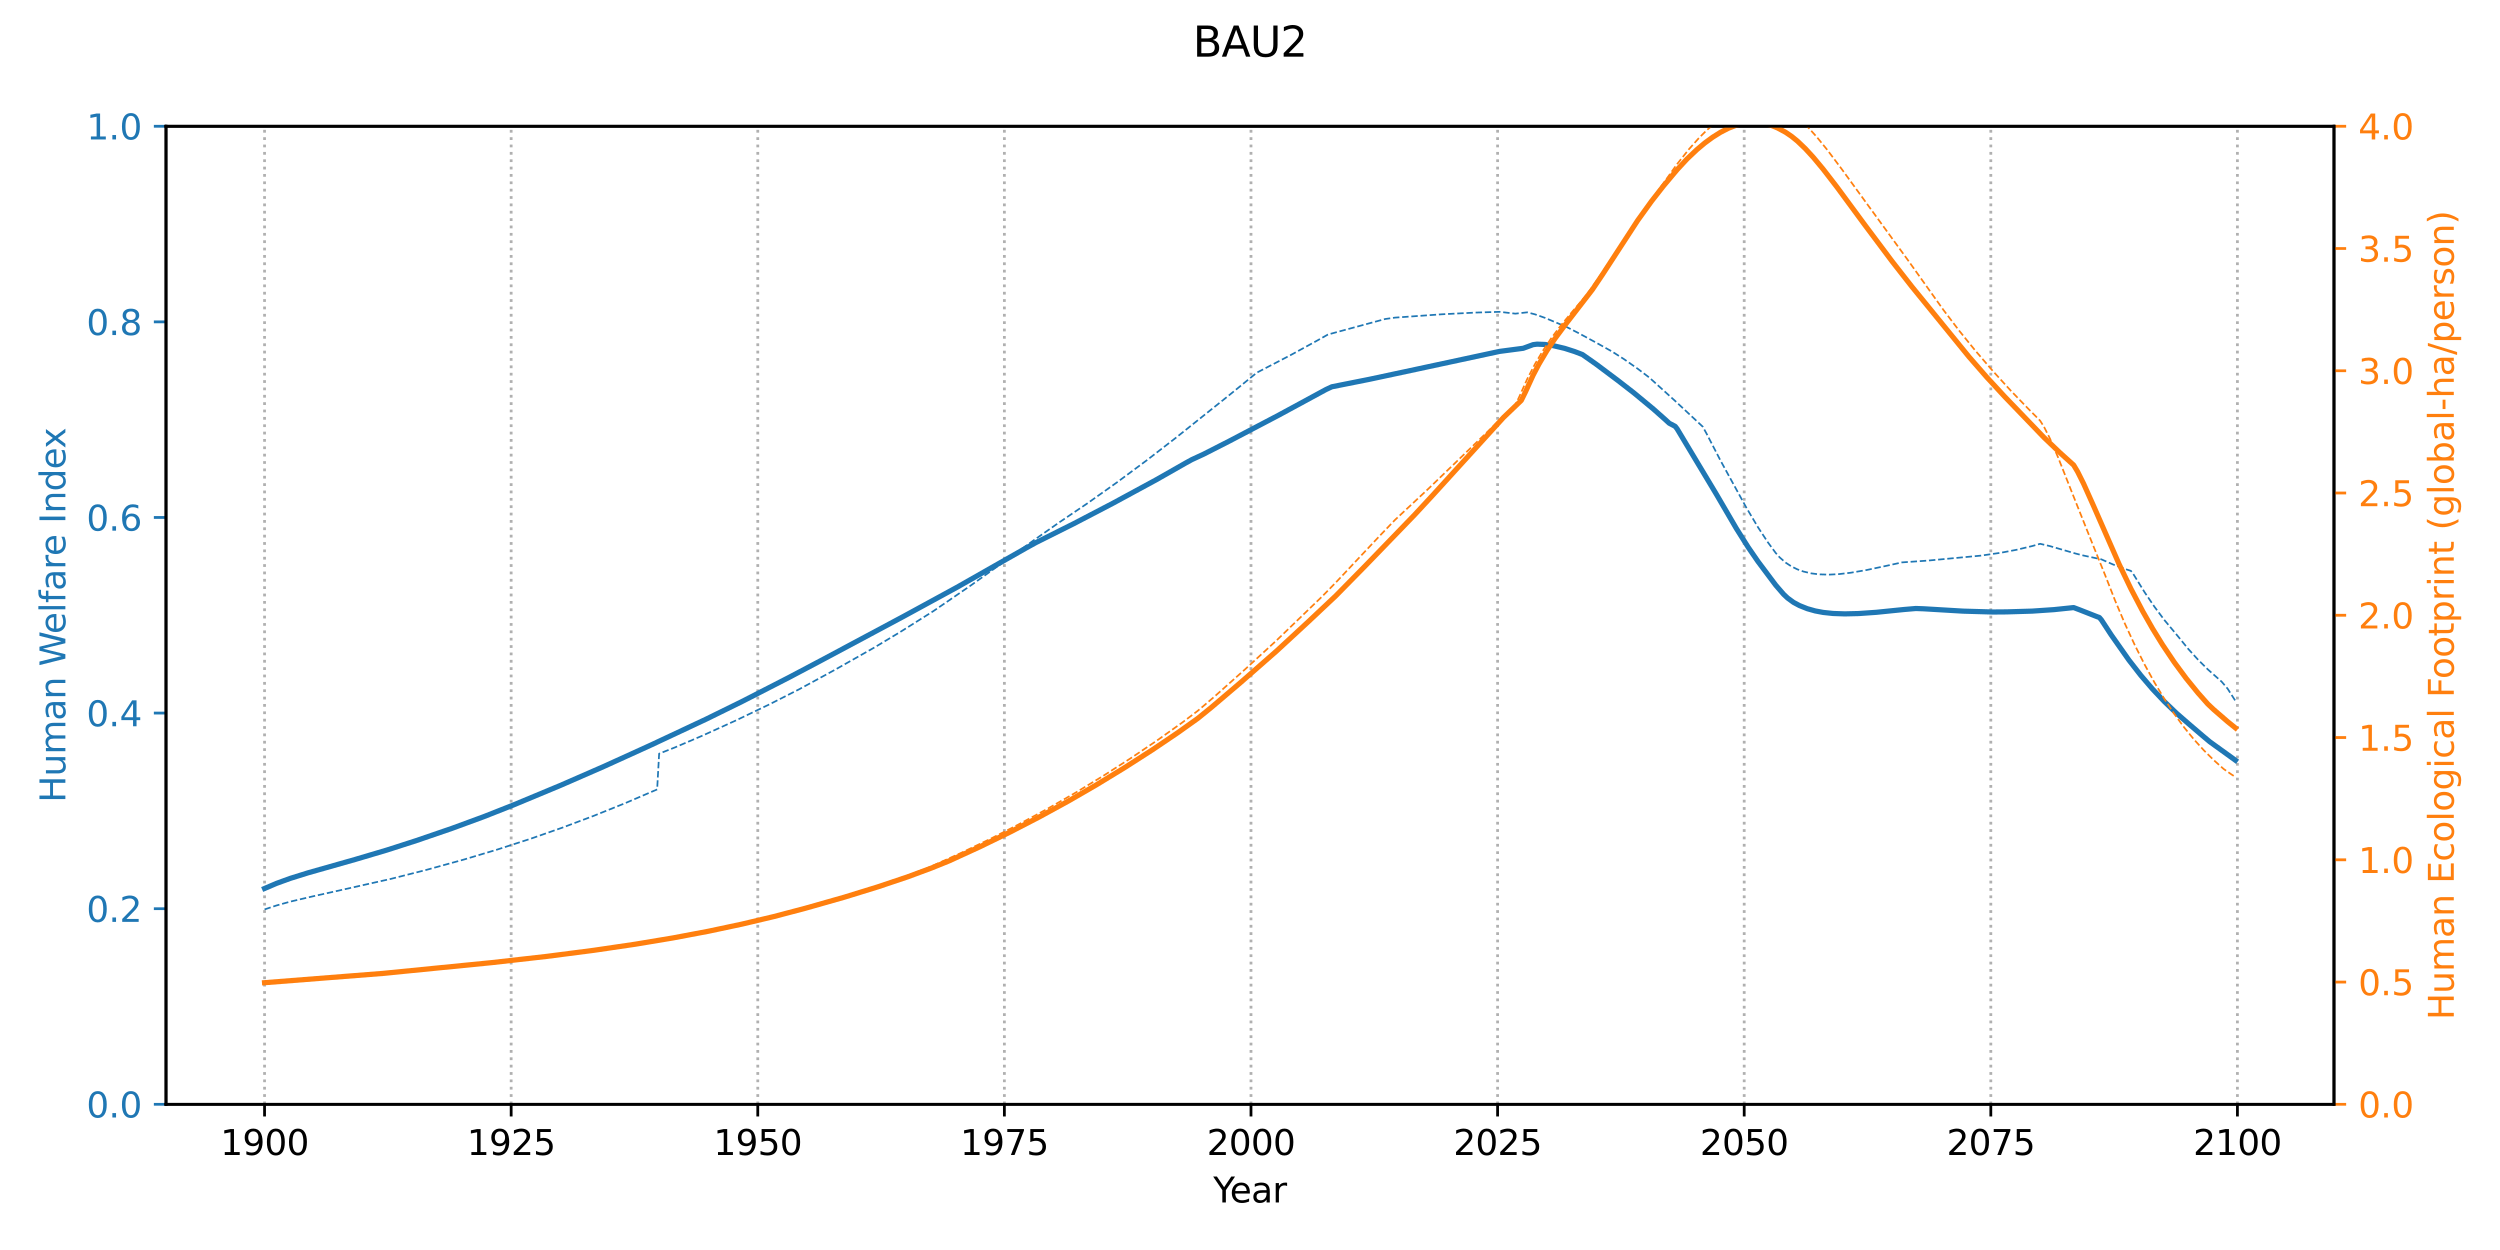 <?xml version="1.0" encoding="utf-8" standalone="no"?>
<!DOCTYPE svg PUBLIC "-//W3C//DTD SVG 1.1//EN"
  "http://www.w3.org/Graphics/SVG/1.1/DTD/svg11.dtd">
<svg xmlns:xlink="http://www.w3.org/1999/xlink" width="720pt" height="360pt" viewBox="0 0 720 360" xmlns="http://www.w3.org/2000/svg" version="1.1">
 <defs>
  <style type="text/css">*{stroke-linejoin: round; stroke-linecap: butt}</style>
 </defs>
 <g id="figure_1">
  <g id="patch_1">
   <path d="M 0 360 
L 720 360 
L 720 0 
L 0 0 
z
" style="fill: #ffffff"/>
  </g>
  <g id="axes_1">
   <g id="patch_2">
    <path d="M 47.81 318.04 
L 672.19 318.04 
L 672.19 36.36 
L 47.81 36.36 
z
" style="fill: #ffffff"/>
   </g>
   <g id="matplotlib.axis_1">
    <g id="xtick_1">
     <g id="line2d_1">
      <path d="M 76.191 318.04 
L 76.191 36.36 
" clip-path="url(#pf045f75df1)" style="fill: none; stroke-dasharray: 0.8,1.32; stroke-dashoffset: 0; stroke: #b0b0b0; stroke-width: 0.8"/>
     </g>
     <g id="line2d_2">
      <defs>
       <path id="m0ff3d38672" d="M 0 0 
L 0 3.5 
" style="stroke: #000000; stroke-width: 0.8"/>
      </defs>
      <g>
       <use xlink:href="#m0ff3d38672" x="76.191" y="318.04" style="stroke: #000000; stroke-width: 0.8"/>
      </g>
     </g>
     <g id="text_1">
      <!-- 1900 -->
      <g transform="translate(63.466 332.638) scale(0.1 -0.1)">
       <defs>
        <path id="DejaVuSans-31" d="M 794 531 
L 1825 531 
L 1825 4091 
L 703 3866 
L 703 4441 
L 1819 4666 
L 2450 4666 
L 2450 531 
L 3481 531 
L 3481 0 
L 794 0 
L 794 531 
z
" transform="scale(0.016)"/>
        <path id="DejaVuSans-39" d="M 703 97 
L 703 672 
Q 941 559 1184 500 
Q 1428 441 1663 441 
Q 2288 441 2617 861 
Q 2947 1281 2994 2138 
Q 2813 1869 2534 1725 
Q 2256 1581 1919 1581 
Q 1219 1581 811 2004 
Q 403 2428 403 3163 
Q 403 3881 828 4315 
Q 1253 4750 1959 4750 
Q 2769 4750 3195 4129 
Q 3622 3509 3622 2328 
Q 3622 1225 3098 567 
Q 2575 -91 1691 -91 
Q 1453 -91 1209 -44 
Q 966 3 703 97 
z
M 1959 2075 
Q 2384 2075 2632 2365 
Q 2881 2656 2881 3163 
Q 2881 3666 2632 3958 
Q 2384 4250 1959 4250 
Q 1534 4250 1286 3958 
Q 1038 3666 1038 3163 
Q 1038 2656 1286 2365 
Q 1534 2075 1959 2075 
z
" transform="scale(0.016)"/>
        <path id="DejaVuSans-30" d="M 2034 4250 
Q 1547 4250 1301 3770 
Q 1056 3291 1056 2328 
Q 1056 1369 1301 889 
Q 1547 409 2034 409 
Q 2525 409 2770 889 
Q 3016 1369 3016 2328 
Q 3016 3291 2770 3770 
Q 2525 4250 2034 4250 
z
M 2034 4750 
Q 2819 4750 3233 4129 
Q 3647 3509 3647 2328 
Q 3647 1150 3233 529 
Q 2819 -91 2034 -91 
Q 1250 -91 836 529 
Q 422 1150 422 2328 
Q 422 3509 836 4129 
Q 1250 4750 2034 4750 
z
" transform="scale(0.016)"/>
       </defs>
       <use xlink:href="#DejaVuSans-31"/>
       <use xlink:href="#DejaVuSans-39" x="63.623"/>
       <use xlink:href="#DejaVuSans-30" x="127.246"/>
       <use xlink:href="#DejaVuSans-30" x="190.869"/>
      </g>
     </g>
    </g>
    <g id="xtick_2">
     <g id="line2d_3">
      <path d="M 147.214 318.04 
L 147.214 36.36 
" clip-path="url(#pf045f75df1)" style="fill: none; stroke-dasharray: 0.8,1.32; stroke-dashoffset: 0; stroke: #b0b0b0; stroke-width: 0.8"/>
     </g>
     <g id="line2d_4">
      <g>
       <use xlink:href="#m0ff3d38672" x="147.214" y="318.04" style="stroke: #000000; stroke-width: 0.8"/>
      </g>
     </g>
     <g id="text_2">
      <!-- 1925 -->
      <g transform="translate(134.489 332.638) scale(0.1 -0.1)">
       <defs>
        <path id="DejaVuSans-32" d="M 1228 531 
L 3431 531 
L 3431 0 
L 469 0 
L 469 531 
Q 828 903 1448 1529 
Q 2069 2156 2228 2338 
Q 2531 2678 2651 2914 
Q 2772 3150 2772 3378 
Q 2772 3750 2511 3984 
Q 2250 4219 1831 4219 
Q 1534 4219 1204 4116 
Q 875 4013 500 3803 
L 500 4441 
Q 881 4594 1212 4672 
Q 1544 4750 1819 4750 
Q 2544 4750 2975 4387 
Q 3406 4025 3406 3419 
Q 3406 3131 3298 2873 
Q 3191 2616 2906 2266 
Q 2828 2175 2409 1742 
Q 1991 1309 1228 531 
z
" transform="scale(0.016)"/>
        <path id="DejaVuSans-35" d="M 691 4666 
L 3169 4666 
L 3169 4134 
L 1269 4134 
L 1269 2991 
Q 1406 3038 1543 3061 
Q 1681 3084 1819 3084 
Q 2600 3084 3056 2656 
Q 3513 2228 3513 1497 
Q 3513 744 3044 326 
Q 2575 -91 1722 -91 
Q 1428 -91 1123 -41 
Q 819 9 494 109 
L 494 744 
Q 775 591 1075 516 
Q 1375 441 1709 441 
Q 2250 441 2565 725 
Q 2881 1009 2881 1497 
Q 2881 1984 2565 2268 
Q 2250 2553 1709 2553 
Q 1456 2553 1204 2497 
Q 953 2441 691 2322 
L 691 4666 
z
" transform="scale(0.016)"/>
       </defs>
       <use xlink:href="#DejaVuSans-31"/>
       <use xlink:href="#DejaVuSans-39" x="63.623"/>
       <use xlink:href="#DejaVuSans-32" x="127.246"/>
       <use xlink:href="#DejaVuSans-35" x="190.869"/>
      </g>
     </g>
    </g>
    <g id="xtick_3">
     <g id="line2d_5">
      <path d="M 218.238 318.04 
L 218.238 36.36 
" clip-path="url(#pf045f75df1)" style="fill: none; stroke-dasharray: 0.8,1.32; stroke-dashoffset: 0; stroke: #b0b0b0; stroke-width: 0.8"/>
     </g>
     <g id="line2d_6">
      <g>
       <use xlink:href="#m0ff3d38672" x="218.238" y="318.04" style="stroke: #000000; stroke-width: 0.8"/>
      </g>
     </g>
     <g id="text_3">
      <!-- 1950 -->
      <g transform="translate(205.513 332.638) scale(0.1 -0.1)">
       <use xlink:href="#DejaVuSans-31"/>
       <use xlink:href="#DejaVuSans-39" x="63.623"/>
       <use xlink:href="#DejaVuSans-35" x="127.246"/>
       <use xlink:href="#DejaVuSans-30" x="190.869"/>
      </g>
     </g>
    </g>
    <g id="xtick_4">
     <g id="line2d_7">
      <path d="M 289.261 318.04 
L 289.261 36.36 
" clip-path="url(#pf045f75df1)" style="fill: none; stroke-dasharray: 0.8,1.32; stroke-dashoffset: 0; stroke: #b0b0b0; stroke-width: 0.8"/>
     </g>
     <g id="line2d_8">
      <g>
       <use xlink:href="#m0ff3d38672" x="289.261" y="318.04" style="stroke: #000000; stroke-width: 0.8"/>
      </g>
     </g>
     <g id="text_4">
      <!-- 1975 -->
      <g transform="translate(276.536 332.638) scale(0.1 -0.1)">
       <defs>
        <path id="DejaVuSans-37" d="M 525 4666 
L 3525 4666 
L 3525 4397 
L 1831 0 
L 1172 0 
L 2766 4134 
L 525 4134 
L 525 4666 
z
" transform="scale(0.016)"/>
       </defs>
       <use xlink:href="#DejaVuSans-31"/>
       <use xlink:href="#DejaVuSans-39" x="63.623"/>
       <use xlink:href="#DejaVuSans-37" x="127.246"/>
       <use xlink:href="#DejaVuSans-35" x="190.869"/>
      </g>
     </g>
    </g>
    <g id="xtick_5">
     <g id="line2d_9">
      <path d="M 360.284 318.04 
L 360.284 36.36 
" clip-path="url(#pf045f75df1)" style="fill: none; stroke-dasharray: 0.8,1.32; stroke-dashoffset: 0; stroke: #b0b0b0; stroke-width: 0.8"/>
     </g>
     <g id="line2d_10">
      <g>
       <use xlink:href="#m0ff3d38672" x="360.284" y="318.04" style="stroke: #000000; stroke-width: 0.8"/>
      </g>
     </g>
     <g id="text_5">
      <!-- 2000 -->
      <g transform="translate(347.559 332.638) scale(0.1 -0.1)">
       <use xlink:href="#DejaVuSans-32"/>
       <use xlink:href="#DejaVuSans-30" x="63.623"/>
       <use xlink:href="#DejaVuSans-30" x="127.246"/>
       <use xlink:href="#DejaVuSans-30" x="190.869"/>
      </g>
     </g>
    </g>
    <g id="xtick_6">
     <g id="line2d_11">
      <path d="M 431.307 318.04 
L 431.307 36.36 
" clip-path="url(#pf045f75df1)" style="fill: none; stroke-dasharray: 0.8,1.32; stroke-dashoffset: 0; stroke: #b0b0b0; stroke-width: 0.8"/>
     </g>
     <g id="line2d_12">
      <g>
       <use xlink:href="#m0ff3d38672" x="431.307" y="318.04" style="stroke: #000000; stroke-width: 0.8"/>
      </g>
     </g>
     <g id="text_6">
      <!-- 2025 -->
      <g transform="translate(418.582 332.638) scale(0.1 -0.1)">
       <use xlink:href="#DejaVuSans-32"/>
       <use xlink:href="#DejaVuSans-30" x="63.623"/>
       <use xlink:href="#DejaVuSans-32" x="127.246"/>
       <use xlink:href="#DejaVuSans-35" x="190.869"/>
      </g>
     </g>
    </g>
    <g id="xtick_7">
     <g id="line2d_13">
      <path d="M 502.331 318.04 
L 502.331 36.36 
" clip-path="url(#pf045f75df1)" style="fill: none; stroke-dasharray: 0.8,1.32; stroke-dashoffset: 0; stroke: #b0b0b0; stroke-width: 0.8"/>
     </g>
     <g id="line2d_14">
      <g>
       <use xlink:href="#m0ff3d38672" x="502.331" y="318.04" style="stroke: #000000; stroke-width: 0.8"/>
      </g>
     </g>
     <g id="text_7">
      <!-- 2050 -->
      <g transform="translate(489.606 332.638) scale(0.1 -0.1)">
       <use xlink:href="#DejaVuSans-32"/>
       <use xlink:href="#DejaVuSans-30" x="63.623"/>
       <use xlink:href="#DejaVuSans-35" x="127.246"/>
       <use xlink:href="#DejaVuSans-30" x="190.869"/>
      </g>
     </g>
    </g>
    <g id="xtick_8">
     <g id="line2d_15">
      <path d="M 573.354 318.04 
L 573.354 36.36 
" clip-path="url(#pf045f75df1)" style="fill: none; stroke-dasharray: 0.8,1.32; stroke-dashoffset: 0; stroke: #b0b0b0; stroke-width: 0.8"/>
     </g>
     <g id="line2d_16">
      <g>
       <use xlink:href="#m0ff3d38672" x="573.354" y="318.04" style="stroke: #000000; stroke-width: 0.8"/>
      </g>
     </g>
     <g id="text_8">
      <!-- 2075 -->
      <g transform="translate(560.629 332.638) scale(0.1 -0.1)">
       <use xlink:href="#DejaVuSans-32"/>
       <use xlink:href="#DejaVuSans-30" x="63.623"/>
       <use xlink:href="#DejaVuSans-37" x="127.246"/>
       <use xlink:href="#DejaVuSans-35" x="190.869"/>
      </g>
     </g>
    </g>
    <g id="xtick_9">
     <g id="line2d_17">
      <path d="M 644.377 318.04 
L 644.377 36.36 
" clip-path="url(#pf045f75df1)" style="fill: none; stroke-dasharray: 0.8,1.32; stroke-dashoffset: 0; stroke: #b0b0b0; stroke-width: 0.8"/>
     </g>
     <g id="line2d_18">
      <g>
       <use xlink:href="#m0ff3d38672" x="644.377" y="318.04" style="stroke: #000000; stroke-width: 0.8"/>
      </g>
     </g>
     <g id="text_9">
      <!-- 2100 -->
      <g transform="translate(631.652 332.638) scale(0.1 -0.1)">
       <use xlink:href="#DejaVuSans-32"/>
       <use xlink:href="#DejaVuSans-31" x="63.623"/>
       <use xlink:href="#DejaVuSans-30" x="127.246"/>
       <use xlink:href="#DejaVuSans-30" x="190.869"/>
      </g>
     </g>
    </g>
    <g id="text_10">
     <!-- Year -->
     <g transform="translate(349.413 346.317) scale(0.1 -0.1)">
      <defs>
       <path id="DejaVuSans-59" d="M -13 4666 
L 666 4666 
L 1959 2747 
L 3244 4666 
L 3922 4666 
L 2272 2222 
L 2272 0 
L 1638 0 
L 1638 2222 
L -13 4666 
z
" transform="scale(0.016)"/>
       <path id="DejaVuSans-65" d="M 3597 1894 
L 3597 1613 
L 953 1613 
Q 991 1019 1311 708 
Q 1631 397 2203 397 
Q 2534 397 2845 478 
Q 3156 559 3463 722 
L 3463 178 
Q 3153 47 2828 -22 
Q 2503 -91 2169 -91 
Q 1331 -91 842 396 
Q 353 884 353 1716 
Q 353 2575 817 3079 
Q 1281 3584 2069 3584 
Q 2775 3584 3186 3129 
Q 3597 2675 3597 1894 
z
M 3022 2063 
Q 3016 2534 2758 2815 
Q 2500 3097 2075 3097 
Q 1594 3097 1305 2825 
Q 1016 2553 972 2059 
L 3022 2063 
z
" transform="scale(0.016)"/>
       <path id="DejaVuSans-61" d="M 2194 1759 
Q 1497 1759 1228 1600 
Q 959 1441 959 1056 
Q 959 750 1161 570 
Q 1363 391 1709 391 
Q 2188 391 2477 730 
Q 2766 1069 2766 1631 
L 2766 1759 
L 2194 1759 
z
M 3341 1997 
L 3341 0 
L 2766 0 
L 2766 531 
Q 2569 213 2275 61 
Q 1981 -91 1556 -91 
Q 1019 -91 701 211 
Q 384 513 384 1019 
Q 384 1609 779 1909 
Q 1175 2209 1959 2209 
L 2766 2209 
L 2766 2266 
Q 2766 2663 2505 2880 
Q 2244 3097 1772 3097 
Q 1472 3097 1187 3025 
Q 903 2953 641 2809 
L 641 3341 
Q 956 3463 1253 3523 
Q 1550 3584 1831 3584 
Q 2591 3584 2966 3190 
Q 3341 2797 3341 1997 
z
" transform="scale(0.016)"/>
       <path id="DejaVuSans-72" d="M 2631 2963 
Q 2534 3019 2420 3045 
Q 2306 3072 2169 3072 
Q 1681 3072 1420 2755 
Q 1159 2438 1159 1844 
L 1159 0 
L 581 0 
L 581 3500 
L 1159 3500 
L 1159 2956 
Q 1341 3275 1631 3429 
Q 1922 3584 2338 3584 
Q 2397 3584 2469 3576 
Q 2541 3569 2628 3553 
L 2631 2963 
z
" transform="scale(0.016)"/>
      </defs>
      <use xlink:href="#DejaVuSans-59"/>
      <use xlink:href="#DejaVuSans-65" x="47.834"/>
      <use xlink:href="#DejaVuSans-61" x="109.357"/>
      <use xlink:href="#DejaVuSans-72" x="170.637"/>
     </g>
    </g>
   </g>
   <g id="matplotlib.axis_2">
    <g id="ytick_1">
     <g id="line2d_19">
      <defs>
       <path id="m16d152a18d" d="M 0 0 
L -3.5 0 
" style="stroke: #1f77b4; stroke-width: 0.8"/>
      </defs>
      <g>
       <use xlink:href="#m16d152a18d" x="47.81" y="318.04" style="fill: #1f77b4; stroke: #1f77b4; stroke-width: 0.8"/>
      </g>
     </g>
     <g id="text_11">
      <!-- 0.0 -->
      <g style="fill: #1f77b4" transform="translate(24.907 321.839) scale(0.1 -0.1)">
       <defs>
        <path id="DejaVuSans-2e" d="M 684 794 
L 1344 794 
L 1344 0 
L 684 0 
L 684 794 
z
" transform="scale(0.016)"/>
       </defs>
       <use xlink:href="#DejaVuSans-30"/>
       <use xlink:href="#DejaVuSans-2e" x="63.623"/>
       <use xlink:href="#DejaVuSans-30" x="95.41"/>
      </g>
     </g>
    </g>
    <g id="ytick_2">
     <g id="line2d_20">
      <g>
       <use xlink:href="#m16d152a18d" x="47.81" y="261.704" style="fill: #1f77b4; stroke: #1f77b4; stroke-width: 0.8"/>
      </g>
     </g>
     <g id="text_12">
      <!-- 0.2 -->
      <g style="fill: #1f77b4" transform="translate(24.907 265.503) scale(0.1 -0.1)">
       <use xlink:href="#DejaVuSans-30"/>
       <use xlink:href="#DejaVuSans-2e" x="63.623"/>
       <use xlink:href="#DejaVuSans-32" x="95.41"/>
      </g>
     </g>
    </g>
    <g id="ytick_3">
     <g id="line2d_21">
      <g>
       <use xlink:href="#m16d152a18d" x="47.81" y="205.368" style="fill: #1f77b4; stroke: #1f77b4; stroke-width: 0.8"/>
      </g>
     </g>
     <g id="text_13">
      <!-- 0.4 -->
      <g style="fill: #1f77b4" transform="translate(24.907 209.167) scale(0.1 -0.1)">
       <defs>
        <path id="DejaVuSans-34" d="M 2419 4116 
L 825 1625 
L 2419 1625 
L 2419 4116 
z
M 2253 4666 
L 3047 4666 
L 3047 1625 
L 3713 1625 
L 3713 1100 
L 3047 1100 
L 3047 0 
L 2419 0 
L 2419 1100 
L 313 1100 
L 313 1709 
L 2253 4666 
z
" transform="scale(0.016)"/>
       </defs>
       <use xlink:href="#DejaVuSans-30"/>
       <use xlink:href="#DejaVuSans-2e" x="63.623"/>
       <use xlink:href="#DejaVuSans-34" x="95.41"/>
      </g>
     </g>
    </g>
    <g id="ytick_4">
     <g id="line2d_22">
      <g>
       <use xlink:href="#m16d152a18d" x="47.81" y="149.032" style="fill: #1f77b4; stroke: #1f77b4; stroke-width: 0.8"/>
      </g>
     </g>
     <g id="text_14">
      <!-- 0.6 -->
      <g style="fill: #1f77b4" transform="translate(24.907 152.831) scale(0.1 -0.1)">
       <defs>
        <path id="DejaVuSans-36" d="M 2113 2584 
Q 1688 2584 1439 2293 
Q 1191 2003 1191 1497 
Q 1191 994 1439 701 
Q 1688 409 2113 409 
Q 2538 409 2786 701 
Q 3034 994 3034 1497 
Q 3034 2003 2786 2293 
Q 2538 2584 2113 2584 
z
M 3366 4563 
L 3366 3988 
Q 3128 4100 2886 4159 
Q 2644 4219 2406 4219 
Q 1781 4219 1451 3797 
Q 1122 3375 1075 2522 
Q 1259 2794 1537 2939 
Q 1816 3084 2150 3084 
Q 2853 3084 3261 2657 
Q 3669 2231 3669 1497 
Q 3669 778 3244 343 
Q 2819 -91 2113 -91 
Q 1303 -91 875 529 
Q 447 1150 447 2328 
Q 447 3434 972 4092 
Q 1497 4750 2381 4750 
Q 2619 4750 2861 4703 
Q 3103 4656 3366 4563 
z
" transform="scale(0.016)"/>
       </defs>
       <use xlink:href="#DejaVuSans-30"/>
       <use xlink:href="#DejaVuSans-2e" x="63.623"/>
       <use xlink:href="#DejaVuSans-36" x="95.41"/>
      </g>
     </g>
    </g>
    <g id="ytick_5">
     <g id="line2d_23">
      <g>
       <use xlink:href="#m16d152a18d" x="47.81" y="92.696" style="fill: #1f77b4; stroke: #1f77b4; stroke-width: 0.8"/>
      </g>
     </g>
     <g id="text_15">
      <!-- 0.8 -->
      <g style="fill: #1f77b4" transform="translate(24.907 96.495) scale(0.1 -0.1)">
       <defs>
        <path id="DejaVuSans-38" d="M 2034 2216 
Q 1584 2216 1326 1975 
Q 1069 1734 1069 1313 
Q 1069 891 1326 650 
Q 1584 409 2034 409 
Q 2484 409 2743 651 
Q 3003 894 3003 1313 
Q 3003 1734 2745 1975 
Q 2488 2216 2034 2216 
z
M 1403 2484 
Q 997 2584 770 2862 
Q 544 3141 544 3541 
Q 544 4100 942 4425 
Q 1341 4750 2034 4750 
Q 2731 4750 3128 4425 
Q 3525 4100 3525 3541 
Q 3525 3141 3298 2862 
Q 3072 2584 2669 2484 
Q 3125 2378 3379 2068 
Q 3634 1759 3634 1313 
Q 3634 634 3220 271 
Q 2806 -91 2034 -91 
Q 1263 -91 848 271 
Q 434 634 434 1313 
Q 434 1759 690 2068 
Q 947 2378 1403 2484 
z
M 1172 3481 
Q 1172 3119 1398 2916 
Q 1625 2713 2034 2713 
Q 2441 2713 2670 2916 
Q 2900 3119 2900 3481 
Q 2900 3844 2670 4047 
Q 2441 4250 2034 4250 
Q 1625 4250 1398 4047 
Q 1172 3844 1172 3481 
z
" transform="scale(0.016)"/>
       </defs>
       <use xlink:href="#DejaVuSans-30"/>
       <use xlink:href="#DejaVuSans-2e" x="63.623"/>
       <use xlink:href="#DejaVuSans-38" x="95.41"/>
      </g>
     </g>
    </g>
    <g id="ytick_6">
     <g id="line2d_24">
      <g>
       <use xlink:href="#m16d152a18d" x="47.81" y="36.36" style="fill: #1f77b4; stroke: #1f77b4; stroke-width: 0.8"/>
      </g>
     </g>
     <g id="text_16">
      <!-- 1.0 -->
      <g style="fill: #1f77b4" transform="translate(24.907 40.159) scale(0.1 -0.1)">
       <use xlink:href="#DejaVuSans-31"/>
       <use xlink:href="#DejaVuSans-2e" x="63.623"/>
       <use xlink:href="#DejaVuSans-30" x="95.41"/>
      </g>
     </g>
    </g>
    <g id="text_17">
     <!-- Human Welfare Index -->
     <g style="fill: #1f77b4" transform="translate(18.827 231.136) rotate(-90) scale(0.1 -0.1)">
      <defs>
       <path id="DejaVuSans-48" d="M 628 4666 
L 1259 4666 
L 1259 2753 
L 3553 2753 
L 3553 4666 
L 4184 4666 
L 4184 0 
L 3553 0 
L 3553 2222 
L 1259 2222 
L 1259 0 
L 628 0 
L 628 4666 
z
" transform="scale(0.016)"/>
       <path id="DejaVuSans-75" d="M 544 1381 
L 544 3500 
L 1119 3500 
L 1119 1403 
Q 1119 906 1312 657 
Q 1506 409 1894 409 
Q 2359 409 2629 706 
Q 2900 1003 2900 1516 
L 2900 3500 
L 3475 3500 
L 3475 0 
L 2900 0 
L 2900 538 
Q 2691 219 2414 64 
Q 2138 -91 1772 -91 
Q 1169 -91 856 284 
Q 544 659 544 1381 
z
M 1991 3584 
L 1991 3584 
z
" transform="scale(0.016)"/>
       <path id="DejaVuSans-6d" d="M 3328 2828 
Q 3544 3216 3844 3400 
Q 4144 3584 4550 3584 
Q 5097 3584 5394 3201 
Q 5691 2819 5691 2113 
L 5691 0 
L 5113 0 
L 5113 2094 
Q 5113 2597 4934 2840 
Q 4756 3084 4391 3084 
Q 3944 3084 3684 2787 
Q 3425 2491 3425 1978 
L 3425 0 
L 2847 0 
L 2847 2094 
Q 2847 2600 2669 2842 
Q 2491 3084 2119 3084 
Q 1678 3084 1418 2786 
Q 1159 2488 1159 1978 
L 1159 0 
L 581 0 
L 581 3500 
L 1159 3500 
L 1159 2956 
Q 1356 3278 1631 3431 
Q 1906 3584 2284 3584 
Q 2666 3584 2933 3390 
Q 3200 3197 3328 2828 
z
" transform="scale(0.016)"/>
       <path id="DejaVuSans-6e" d="M 3513 2113 
L 3513 0 
L 2938 0 
L 2938 2094 
Q 2938 2591 2744 2837 
Q 2550 3084 2163 3084 
Q 1697 3084 1428 2787 
Q 1159 2491 1159 1978 
L 1159 0 
L 581 0 
L 581 3500 
L 1159 3500 
L 1159 2956 
Q 1366 3272 1645 3428 
Q 1925 3584 2291 3584 
Q 2894 3584 3203 3211 
Q 3513 2838 3513 2113 
z
" transform="scale(0.016)"/>
       <path id="DejaVuSans-20" transform="scale(0.016)"/>
       <path id="DejaVuSans-57" d="M 213 4666 
L 850 4666 
L 1831 722 
L 2809 4666 
L 3519 4666 
L 4500 722 
L 5478 4666 
L 6119 4666 
L 4947 0 
L 4153 0 
L 3169 4050 
L 2175 0 
L 1381 0 
L 213 4666 
z
" transform="scale(0.016)"/>
       <path id="DejaVuSans-6c" d="M 603 4863 
L 1178 4863 
L 1178 0 
L 603 0 
L 603 4863 
z
" transform="scale(0.016)"/>
       <path id="DejaVuSans-66" d="M 2375 4863 
L 2375 4384 
L 1825 4384 
Q 1516 4384 1395 4259 
Q 1275 4134 1275 3809 
L 1275 3500 
L 2222 3500 
L 2222 3053 
L 1275 3053 
L 1275 0 
L 697 0 
L 697 3053 
L 147 3053 
L 147 3500 
L 697 3500 
L 697 3744 
Q 697 4328 969 4595 
Q 1241 4863 1831 4863 
L 2375 4863 
z
" transform="scale(0.016)"/>
       <path id="DejaVuSans-49" d="M 628 4666 
L 1259 4666 
L 1259 0 
L 628 0 
L 628 4666 
z
" transform="scale(0.016)"/>
       <path id="DejaVuSans-64" d="M 2906 2969 
L 2906 4863 
L 3481 4863 
L 3481 0 
L 2906 0 
L 2906 525 
Q 2725 213 2448 61 
Q 2172 -91 1784 -91 
Q 1150 -91 751 415 
Q 353 922 353 1747 
Q 353 2572 751 3078 
Q 1150 3584 1784 3584 
Q 2172 3584 2448 3432 
Q 2725 3281 2906 2969 
z
M 947 1747 
Q 947 1113 1208 752 
Q 1469 391 1925 391 
Q 2381 391 2643 752 
Q 2906 1113 2906 1747 
Q 2906 2381 2643 2742 
Q 2381 3103 1925 3103 
Q 1469 3103 1208 2742 
Q 947 2381 947 1747 
z
" transform="scale(0.016)"/>
       <path id="DejaVuSans-78" d="M 3513 3500 
L 2247 1797 
L 3578 0 
L 2900 0 
L 1881 1375 
L 863 0 
L 184 0 
L 1544 1831 
L 300 3500 
L 978 3500 
L 1906 2253 
L 2834 3500 
L 3513 3500 
z
" transform="scale(0.016)"/>
      </defs>
      <use xlink:href="#DejaVuSans-48"/>
      <use xlink:href="#DejaVuSans-75" x="75.195"/>
      <use xlink:href="#DejaVuSans-6d" x="138.574"/>
      <use xlink:href="#DejaVuSans-61" x="235.986"/>
      <use xlink:href="#DejaVuSans-6e" x="297.266"/>
      <use xlink:href="#DejaVuSans-20" x="360.645"/>
      <use xlink:href="#DejaVuSans-57" x="392.432"/>
      <use xlink:href="#DejaVuSans-65" x="485.434"/>
      <use xlink:href="#DejaVuSans-6c" x="546.957"/>
      <use xlink:href="#DejaVuSans-66" x="574.74"/>
      <use xlink:href="#DejaVuSans-61" x="609.945"/>
      <use xlink:href="#DejaVuSans-72" x="671.225"/>
      <use xlink:href="#DejaVuSans-65" x="710.088"/>
      <use xlink:href="#DejaVuSans-20" x="771.611"/>
      <use xlink:href="#DejaVuSans-49" x="803.398"/>
      <use xlink:href="#DejaVuSans-6e" x="832.891"/>
      <use xlink:href="#DejaVuSans-64" x="896.27"/>
      <use xlink:href="#DejaVuSans-65" x="959.746"/>
      <use xlink:href="#DejaVuSans-78" x="1019.52"/>
     </g>
    </g>
   </g>
   <g id="line2d_25">
    <path d="M 76.191 255.883 
L 79.6 254.426 
L 83.577 252.979 
L 88.691 251.381 
L 102.327 247.514 
L 111.418 244.817 
L 119.941 242.075 
L 130.169 238.567 
L 139.26 235.229 
L 147.782 231.868 
L 161.419 226.189 
L 173.919 220.735 
L 187.555 214.535 
L 203.465 207.069 
L 213.692 202.041 
L 227.328 195.049 
L 236.419 190.242 
L 260.283 177.489 
L 275.624 169.129 
L 295.511 157.829 
L 298.352 156.263 
L 309.147 150.867 
L 320.511 144.94 
L 333.011 138.162 
L 341.534 133.314 
L 343.239 132.377 
L 346.648 130.8 
L 354.034 127.036 
L 368.239 119.578 
L 381.875 112.187 
L 383.58 111.391 
L 394.375 109.242 
L 408.012 106.328 
L 431.876 101.203 
L 438.694 100.304 
L 441.535 99.259 
L 442.671 99.116 
L 444.944 99.204 
L 447.217 99.525 
L 450.626 100.331 
L 453.467 101.24 
L 455.739 102.111 
L 459.717 104.905 
L 465.967 109.589 
L 470.512 113.114 
L 476.194 117.82 
L 479.603 120.844 
L 480.74 121.888 
L 482.444 122.781 
L 483.012 123.51 
L 494.376 142.45 
L 500.058 152.182 
L 503.467 157.591 
L 506.308 161.726 
L 511.422 168.545 
L 513.694 171.17 
L 514.831 172.24 
L 516.535 173.482 
L 518.24 174.399 
L 520.513 175.308 
L 522.785 175.949 
L 525.058 176.376 
L 527.899 176.68 
L 531.308 176.798 
L 535.285 176.701 
L 540.399 176.344 
L 548.354 175.537 
L 551.763 175.247 
L 554.036 175.33 
L 565.399 176.009 
L 573.922 176.256 
L 577.899 176.222 
L 585.286 176.001 
L 591.536 175.574 
L 597.218 174.981 
L 598.922 175.625 
L 604.036 177.635 
L 604.604 177.829 
L 605.172 178.488 
L 608.013 182.83 
L 613.127 190.104 
L 616.536 194.485 
L 619.945 198.463 
L 623.354 202.076 
L 626.764 205.353 
L 630.173 208.322 
L 634.15 211.724 
L 636.423 213.631 
L 643.809 218.96 
L 643.809 218.96 
" clip-path="url(#pf045f75df1)" style="fill: none; stroke: #1f77b4; stroke-width: 1.5; stroke-linecap: square"/>
   </g>
   <g id="line2d_26">
    <path d="M 76.191 261.914 
L 79.6 260.786 
L 83.577 259.674 
L 89.827 258.208 
L 112.555 253.124 
L 122.782 250.531 
L 133.578 247.556 
L 143.237 244.665 
L 152.896 241.533 
L 161.987 238.35 
L 171.078 234.927 
L 180.169 231.263 
L 189.26 227.353 
L 189.828 217.058 
L 194.374 215.261 
L 202.328 211.855 
L 211.987 207.468 
L 221.647 202.828 
L 230.169 198.503 
L 240.397 192.936 
L 251.76 186.515 
L 259.147 182.085 
L 268.806 176.005 
L 279.602 168.604 
L 288.693 162.109 
L 297.784 155.549 
L 305.17 150.375 
L 313.125 144.995 
L 321.647 138.954 
L 330.17 132.64 
L 338.693 126.051 
L 354.034 113.786 
L 361.989 107.313 
L 371.648 102.296 
L 379.034 98.262 
L 382.443 96.346 
L 398.921 91.876 
L 401.762 91.473 
L 415.398 90.505 
L 425.057 90.02 
L 431.876 89.806 
L 436.421 90.332 
L 439.83 89.953 
L 442.103 90.535 
L 444.944 91.54 
L 451.194 94.173 
L 454.603 95.924 
L 459.717 98.696 
L 464.262 101.24 
L 467.671 103.406 
L 471.649 106.19 
L 475.058 108.785 
L 482.444 115.474 
L 490.399 122.891 
L 491.535 124.971 
L 495.512 132.654 
L 502.899 146.122 
L 506.308 151.864 
L 509.149 156.189 
L 511.422 159.275 
L 512.558 160.541 
L 514.263 162.033 
L 515.967 163.153 
L 517.672 163.987 
L 519.376 164.597 
L 521.649 165.133 
L 523.922 165.414 
L 526.763 165.493 
L 529.604 165.343 
L 533.013 164.945 
L 537.558 164.171 
L 543.24 162.965 
L 547.786 161.967 
L 555.172 161.456 
L 570.513 160.018 
L 576.195 159.201 
L 580.74 158.345 
L 585.286 157.262 
L 587.559 156.616 
L 590.4 157.284 
L 597.786 159.425 
L 600.059 159.998 
L 605.172 161.082 
L 608.582 162.579 
L 611.991 163.854 
L 613.695 164.41 
L 614.263 165.114 
L 617.673 170.606 
L 620.513 174.79 
L 623.354 178.585 
L 626.195 181.989 
L 627.332 183.353 
L 630.173 186.843 
L 633.014 189.973 
L 635.854 192.791 
L 638.695 195.314 
L 639.832 196.324 
L 641.536 198.318 
L 643.809 201.873 
L 643.809 201.873 
" clip-path="url(#pf045f75df1)" style="fill: none; stroke-dasharray: 1.85,0.8; stroke-dashoffset: 0; stroke: #1f77b4; stroke-width: 0.5"/>
   </g>
   <g id="patch_3">
    <path d="M 47.81 318.04 
L 47.81 36.36 
" style="fill: none; stroke: #000000; stroke-width: 0.8; stroke-linejoin: miter; stroke-linecap: square"/>
   </g>
   <g id="patch_4">
    <path d="M 672.19 318.04 
L 672.19 36.36 
" style="fill: none; stroke: #000000; stroke-width: 0.8; stroke-linejoin: miter; stroke-linecap: square"/>
   </g>
   <g id="patch_5">
    <path d="M 47.81 318.04 
L 672.19 318.04 
" style="fill: none; stroke: #000000; stroke-width: 0.8; stroke-linejoin: miter; stroke-linecap: square"/>
   </g>
   <g id="patch_6">
    <path d="M 47.81 36.36 
L 672.19 36.36 
" style="fill: none; stroke: #000000; stroke-width: 0.8; stroke-linejoin: miter; stroke-linecap: square"/>
   </g>
  </g>
  <g id="axes_2">
   <g id="matplotlib.axis_3">
    <g id="ytick_7">
     <g id="line2d_27">
      <defs>
       <path id="m4938419eb9" d="M 0 0 
L 3.5 0 
" style="stroke: #ff7f0e; stroke-width: 0.8"/>
      </defs>
      <g>
       <use xlink:href="#m4938419eb9" x="672.19" y="318.04" style="fill: #ff7f0e; stroke: #ff7f0e; stroke-width: 0.8"/>
      </g>
     </g>
     <g id="text_18">
      <!-- 0.0 -->
      <g style="fill: #ff7f0e" transform="translate(679.19 321.839) scale(0.1 -0.1)">
       <use xlink:href="#DejaVuSans-30"/>
       <use xlink:href="#DejaVuSans-2e" x="63.623"/>
       <use xlink:href="#DejaVuSans-30" x="95.41"/>
      </g>
     </g>
    </g>
    <g id="ytick_8">
     <g id="line2d_28">
      <g>
       <use xlink:href="#m4938419eb9" x="672.19" y="282.83" style="fill: #ff7f0e; stroke: #ff7f0e; stroke-width: 0.8"/>
      </g>
     </g>
     <g id="text_19">
      <!-- 0.5 -->
      <g style="fill: #ff7f0e" transform="translate(679.19 286.629) scale(0.1 -0.1)">
       <use xlink:href="#DejaVuSans-30"/>
       <use xlink:href="#DejaVuSans-2e" x="63.623"/>
       <use xlink:href="#DejaVuSans-35" x="95.41"/>
      </g>
     </g>
    </g>
    <g id="ytick_9">
     <g id="line2d_29">
      <g>
       <use xlink:href="#m4938419eb9" x="672.19" y="247.62" style="fill: #ff7f0e; stroke: #ff7f0e; stroke-width: 0.8"/>
      </g>
     </g>
     <g id="text_20">
      <!-- 1.0 -->
      <g style="fill: #ff7f0e" transform="translate(679.19 251.419) scale(0.1 -0.1)">
       <use xlink:href="#DejaVuSans-31"/>
       <use xlink:href="#DejaVuSans-2e" x="63.623"/>
       <use xlink:href="#DejaVuSans-30" x="95.41"/>
      </g>
     </g>
    </g>
    <g id="ytick_10">
     <g id="line2d_30">
      <g>
       <use xlink:href="#m4938419eb9" x="672.19" y="212.41" style="fill: #ff7f0e; stroke: #ff7f0e; stroke-width: 0.8"/>
      </g>
     </g>
     <g id="text_21">
      <!-- 1.5 -->
      <g style="fill: #ff7f0e" transform="translate(679.19 216.209) scale(0.1 -0.1)">
       <use xlink:href="#DejaVuSans-31"/>
       <use xlink:href="#DejaVuSans-2e" x="63.623"/>
       <use xlink:href="#DejaVuSans-35" x="95.41"/>
      </g>
     </g>
    </g>
    <g id="ytick_11">
     <g id="line2d_31">
      <g>
       <use xlink:href="#m4938419eb9" x="672.19" y="177.2" style="fill: #ff7f0e; stroke: #ff7f0e; stroke-width: 0.8"/>
      </g>
     </g>
     <g id="text_22">
      <!-- 2.0 -->
      <g style="fill: #ff7f0e" transform="translate(679.19 180.999) scale(0.1 -0.1)">
       <use xlink:href="#DejaVuSans-32"/>
       <use xlink:href="#DejaVuSans-2e" x="63.623"/>
       <use xlink:href="#DejaVuSans-30" x="95.41"/>
      </g>
     </g>
    </g>
    <g id="ytick_12">
     <g id="line2d_32">
      <g>
       <use xlink:href="#m4938419eb9" x="672.19" y="141.99" style="fill: #ff7f0e; stroke: #ff7f0e; stroke-width: 0.8"/>
      </g>
     </g>
     <g id="text_23">
      <!-- 2.5 -->
      <g style="fill: #ff7f0e" transform="translate(679.19 145.789) scale(0.1 -0.1)">
       <use xlink:href="#DejaVuSans-32"/>
       <use xlink:href="#DejaVuSans-2e" x="63.623"/>
       <use xlink:href="#DejaVuSans-35" x="95.41"/>
      </g>
     </g>
    </g>
    <g id="ytick_13">
     <g id="line2d_33">
      <g>
       <use xlink:href="#m4938419eb9" x="672.19" y="106.78" style="fill: #ff7f0e; stroke: #ff7f0e; stroke-width: 0.8"/>
      </g>
     </g>
     <g id="text_24">
      <!-- 3.0 -->
      <g style="fill: #ff7f0e" transform="translate(679.19 110.579) scale(0.1 -0.1)">
       <defs>
        <path id="DejaVuSans-33" d="M 2597 2516 
Q 3050 2419 3304 2112 
Q 3559 1806 3559 1356 
Q 3559 666 3084 287 
Q 2609 -91 1734 -91 
Q 1441 -91 1130 -33 
Q 819 25 488 141 
L 488 750 
Q 750 597 1062 519 
Q 1375 441 1716 441 
Q 2309 441 2620 675 
Q 2931 909 2931 1356 
Q 2931 1769 2642 2001 
Q 2353 2234 1838 2234 
L 1294 2234 
L 1294 2753 
L 1863 2753 
Q 2328 2753 2575 2939 
Q 2822 3125 2822 3475 
Q 2822 3834 2567 4026 
Q 2313 4219 1838 4219 
Q 1578 4219 1281 4162 
Q 984 4106 628 3988 
L 628 4550 
Q 988 4650 1302 4700 
Q 1616 4750 1894 4750 
Q 2613 4750 3031 4423 
Q 3450 4097 3450 3541 
Q 3450 3153 3228 2886 
Q 3006 2619 2597 2516 
z
" transform="scale(0.016)"/>
       </defs>
       <use xlink:href="#DejaVuSans-33"/>
       <use xlink:href="#DejaVuSans-2e" x="63.623"/>
       <use xlink:href="#DejaVuSans-30" x="95.41"/>
      </g>
     </g>
    </g>
    <g id="ytick_14">
     <g id="line2d_34">
      <g>
       <use xlink:href="#m4938419eb9" x="672.19" y="71.57" style="fill: #ff7f0e; stroke: #ff7f0e; stroke-width: 0.8"/>
      </g>
     </g>
     <g id="text_25">
      <!-- 3.5 -->
      <g style="fill: #ff7f0e" transform="translate(679.19 75.369) scale(0.1 -0.1)">
       <use xlink:href="#DejaVuSans-33"/>
       <use xlink:href="#DejaVuSans-2e" x="63.623"/>
       <use xlink:href="#DejaVuSans-35" x="95.41"/>
      </g>
     </g>
    </g>
    <g id="ytick_15">
     <g id="line2d_35">
      <g>
       <use xlink:href="#m4938419eb9" x="672.19" y="36.36" style="fill: #ff7f0e; stroke: #ff7f0e; stroke-width: 0.8"/>
      </g>
     </g>
     <g id="text_26">
      <!-- 4.0 -->
      <g style="fill: #ff7f0e" transform="translate(679.19 40.159) scale(0.1 -0.1)">
       <use xlink:href="#DejaVuSans-34"/>
       <use xlink:href="#DejaVuSans-2e" x="63.623"/>
       <use xlink:href="#DejaVuSans-30" x="95.41"/>
      </g>
     </g>
    </g>
    <g id="text_27">
     <!-- Human Ecological Footprint (global-ha/person) -->
     <g style="fill: #ff7f0e" transform="translate(706.692 293.714) rotate(-90) scale(0.1 -0.1)">
      <defs>
       <path id="DejaVuSans-45" d="M 628 4666 
L 3578 4666 
L 3578 4134 
L 1259 4134 
L 1259 2753 
L 3481 2753 
L 3481 2222 
L 1259 2222 
L 1259 531 
L 3634 531 
L 3634 0 
L 628 0 
L 628 4666 
z
" transform="scale(0.016)"/>
       <path id="DejaVuSans-63" d="M 3122 3366 
L 3122 2828 
Q 2878 2963 2633 3030 
Q 2388 3097 2138 3097 
Q 1578 3097 1268 2742 
Q 959 2388 959 1747 
Q 959 1106 1268 751 
Q 1578 397 2138 397 
Q 2388 397 2633 464 
Q 2878 531 3122 666 
L 3122 134 
Q 2881 22 2623 -34 
Q 2366 -91 2075 -91 
Q 1284 -91 818 406 
Q 353 903 353 1747 
Q 353 2603 823 3093 
Q 1294 3584 2113 3584 
Q 2378 3584 2631 3529 
Q 2884 3475 3122 3366 
z
" transform="scale(0.016)"/>
       <path id="DejaVuSans-6f" d="M 1959 3097 
Q 1497 3097 1228 2736 
Q 959 2375 959 1747 
Q 959 1119 1226 758 
Q 1494 397 1959 397 
Q 2419 397 2687 759 
Q 2956 1122 2956 1747 
Q 2956 2369 2687 2733 
Q 2419 3097 1959 3097 
z
M 1959 3584 
Q 2709 3584 3137 3096 
Q 3566 2609 3566 1747 
Q 3566 888 3137 398 
Q 2709 -91 1959 -91 
Q 1206 -91 779 398 
Q 353 888 353 1747 
Q 353 2609 779 3096 
Q 1206 3584 1959 3584 
z
" transform="scale(0.016)"/>
       <path id="DejaVuSans-67" d="M 2906 1791 
Q 2906 2416 2648 2759 
Q 2391 3103 1925 3103 
Q 1463 3103 1205 2759 
Q 947 2416 947 1791 
Q 947 1169 1205 825 
Q 1463 481 1925 481 
Q 2391 481 2648 825 
Q 2906 1169 2906 1791 
z
M 3481 434 
Q 3481 -459 3084 -895 
Q 2688 -1331 1869 -1331 
Q 1566 -1331 1297 -1286 
Q 1028 -1241 775 -1147 
L 775 -588 
Q 1028 -725 1275 -790 
Q 1522 -856 1778 -856 
Q 2344 -856 2625 -561 
Q 2906 -266 2906 331 
L 2906 616 
Q 2728 306 2450 153 
Q 2172 0 1784 0 
Q 1141 0 747 490 
Q 353 981 353 1791 
Q 353 2603 747 3093 
Q 1141 3584 1784 3584 
Q 2172 3584 2450 3431 
Q 2728 3278 2906 2969 
L 2906 3500 
L 3481 3500 
L 3481 434 
z
" transform="scale(0.016)"/>
       <path id="DejaVuSans-69" d="M 603 3500 
L 1178 3500 
L 1178 0 
L 603 0 
L 603 3500 
z
M 603 4863 
L 1178 4863 
L 1178 4134 
L 603 4134 
L 603 4863 
z
" transform="scale(0.016)"/>
       <path id="DejaVuSans-46" d="M 628 4666 
L 3309 4666 
L 3309 4134 
L 1259 4134 
L 1259 2759 
L 3109 2759 
L 3109 2228 
L 1259 2228 
L 1259 0 
L 628 0 
L 628 4666 
z
" transform="scale(0.016)"/>
       <path id="DejaVuSans-74" d="M 1172 4494 
L 1172 3500 
L 2356 3500 
L 2356 3053 
L 1172 3053 
L 1172 1153 
Q 1172 725 1289 603 
Q 1406 481 1766 481 
L 2356 481 
L 2356 0 
L 1766 0 
Q 1100 0 847 248 
Q 594 497 594 1153 
L 594 3053 
L 172 3053 
L 172 3500 
L 594 3500 
L 594 4494 
L 1172 4494 
z
" transform="scale(0.016)"/>
       <path id="DejaVuSans-70" d="M 1159 525 
L 1159 -1331 
L 581 -1331 
L 581 3500 
L 1159 3500 
L 1159 2969 
Q 1341 3281 1617 3432 
Q 1894 3584 2278 3584 
Q 2916 3584 3314 3078 
Q 3713 2572 3713 1747 
Q 3713 922 3314 415 
Q 2916 -91 2278 -91 
Q 1894 -91 1617 61 
Q 1341 213 1159 525 
z
M 3116 1747 
Q 3116 2381 2855 2742 
Q 2594 3103 2138 3103 
Q 1681 3103 1420 2742 
Q 1159 2381 1159 1747 
Q 1159 1113 1420 752 
Q 1681 391 2138 391 
Q 2594 391 2855 752 
Q 3116 1113 3116 1747 
z
" transform="scale(0.016)"/>
       <path id="DejaVuSans-28" d="M 1984 4856 
Q 1566 4138 1362 3434 
Q 1159 2731 1159 2009 
Q 1159 1288 1364 580 
Q 1569 -128 1984 -844 
L 1484 -844 
Q 1016 -109 783 600 
Q 550 1309 550 2009 
Q 550 2706 781 3412 
Q 1013 4119 1484 4856 
L 1984 4856 
z
" transform="scale(0.016)"/>
       <path id="DejaVuSans-62" d="M 3116 1747 
Q 3116 2381 2855 2742 
Q 2594 3103 2138 3103 
Q 1681 3103 1420 2742 
Q 1159 2381 1159 1747 
Q 1159 1113 1420 752 
Q 1681 391 2138 391 
Q 2594 391 2855 752 
Q 3116 1113 3116 1747 
z
M 1159 2969 
Q 1341 3281 1617 3432 
Q 1894 3584 2278 3584 
Q 2916 3584 3314 3078 
Q 3713 2572 3713 1747 
Q 3713 922 3314 415 
Q 2916 -91 2278 -91 
Q 1894 -91 1617 61 
Q 1341 213 1159 525 
L 1159 0 
L 581 0 
L 581 4863 
L 1159 4863 
L 1159 2969 
z
" transform="scale(0.016)"/>
       <path id="DejaVuSans-2d" d="M 313 2009 
L 1997 2009 
L 1997 1497 
L 313 1497 
L 313 2009 
z
" transform="scale(0.016)"/>
       <path id="DejaVuSans-68" d="M 3513 2113 
L 3513 0 
L 2938 0 
L 2938 2094 
Q 2938 2591 2744 2837 
Q 2550 3084 2163 3084 
Q 1697 3084 1428 2787 
Q 1159 2491 1159 1978 
L 1159 0 
L 581 0 
L 581 4863 
L 1159 4863 
L 1159 2956 
Q 1366 3272 1645 3428 
Q 1925 3584 2291 3584 
Q 2894 3584 3203 3211 
Q 3513 2838 3513 2113 
z
" transform="scale(0.016)"/>
       <path id="DejaVuSans-2f" d="M 1625 4666 
L 2156 4666 
L 531 -594 
L 0 -594 
L 1625 4666 
z
" transform="scale(0.016)"/>
       <path id="DejaVuSans-73" d="M 2834 3397 
L 2834 2853 
Q 2591 2978 2328 3040 
Q 2066 3103 1784 3103 
Q 1356 3103 1142 2972 
Q 928 2841 928 2578 
Q 928 2378 1081 2264 
Q 1234 2150 1697 2047 
L 1894 2003 
Q 2506 1872 2764 1633 
Q 3022 1394 3022 966 
Q 3022 478 2636 193 
Q 2250 -91 1575 -91 
Q 1294 -91 989 -36 
Q 684 19 347 128 
L 347 722 
Q 666 556 975 473 
Q 1284 391 1588 391 
Q 1994 391 2212 530 
Q 2431 669 2431 922 
Q 2431 1156 2273 1281 
Q 2116 1406 1581 1522 
L 1381 1569 
Q 847 1681 609 1914 
Q 372 2147 372 2553 
Q 372 3047 722 3315 
Q 1072 3584 1716 3584 
Q 2034 3584 2315 3537 
Q 2597 3491 2834 3397 
z
" transform="scale(0.016)"/>
       <path id="DejaVuSans-29" d="M 513 4856 
L 1013 4856 
Q 1481 4119 1714 3412 
Q 1947 2706 1947 2009 
Q 1947 1309 1714 600 
Q 1481 -109 1013 -844 
L 513 -844 
Q 928 -128 1133 580 
Q 1338 1288 1338 2009 
Q 1338 2731 1133 3434 
Q 928 4138 513 4856 
z
" transform="scale(0.016)"/>
      </defs>
      <use xlink:href="#DejaVuSans-48"/>
      <use xlink:href="#DejaVuSans-75" x="75.195"/>
      <use xlink:href="#DejaVuSans-6d" x="138.574"/>
      <use xlink:href="#DejaVuSans-61" x="235.986"/>
      <use xlink:href="#DejaVuSans-6e" x="297.266"/>
      <use xlink:href="#DejaVuSans-20" x="360.645"/>
      <use xlink:href="#DejaVuSans-45" x="392.432"/>
      <use xlink:href="#DejaVuSans-63" x="455.615"/>
      <use xlink:href="#DejaVuSans-6f" x="510.596"/>
      <use xlink:href="#DejaVuSans-6c" x="571.777"/>
      <use xlink:href="#DejaVuSans-6f" x="599.561"/>
      <use xlink:href="#DejaVuSans-67" x="660.742"/>
      <use xlink:href="#DejaVuSans-69" x="724.219"/>
      <use xlink:href="#DejaVuSans-63" x="752.002"/>
      <use xlink:href="#DejaVuSans-61" x="806.982"/>
      <use xlink:href="#DejaVuSans-6c" x="868.262"/>
      <use xlink:href="#DejaVuSans-20" x="896.045"/>
      <use xlink:href="#DejaVuSans-46" x="927.832"/>
      <use xlink:href="#DejaVuSans-6f" x="981.727"/>
      <use xlink:href="#DejaVuSans-6f" x="1042.908"/>
      <use xlink:href="#DejaVuSans-74" x="1104.09"/>
      <use xlink:href="#DejaVuSans-70" x="1143.299"/>
      <use xlink:href="#DejaVuSans-72" x="1206.775"/>
      <use xlink:href="#DejaVuSans-69" x="1247.889"/>
      <use xlink:href="#DejaVuSans-6e" x="1275.672"/>
      <use xlink:href="#DejaVuSans-74" x="1339.051"/>
      <use xlink:href="#DejaVuSans-20" x="1378.26"/>
      <use xlink:href="#DejaVuSans-28" x="1410.047"/>
      <use xlink:href="#DejaVuSans-67" x="1449.061"/>
      <use xlink:href="#DejaVuSans-6c" x="1512.537"/>
      <use xlink:href="#DejaVuSans-6f" x="1540.32"/>
      <use xlink:href="#DejaVuSans-62" x="1601.502"/>
      <use xlink:href="#DejaVuSans-61" x="1664.979"/>
      <use xlink:href="#DejaVuSans-6c" x="1726.258"/>
      <use xlink:href="#DejaVuSans-2d" x="1754.041"/>
      <use xlink:href="#DejaVuSans-68" x="1790.125"/>
      <use xlink:href="#DejaVuSans-61" x="1853.504"/>
      <use xlink:href="#DejaVuSans-2f" x="1914.783"/>
      <use xlink:href="#DejaVuSans-70" x="1948.475"/>
      <use xlink:href="#DejaVuSans-65" x="2011.951"/>
      <use xlink:href="#DejaVuSans-72" x="2073.475"/>
      <use xlink:href="#DejaVuSans-73" x="2114.588"/>
      <use xlink:href="#DejaVuSans-6f" x="2166.688"/>
      <use xlink:href="#DejaVuSans-6e" x="2227.869"/>
      <use xlink:href="#DejaVuSans-29" x="2291.248"/>
     </g>
    </g>
   </g>
   <g id="line2d_36">
    <path d="M 76.191 283.014 
L 110.282 280.339 
L 141.532 277.244 
L 157.442 275.444 
L 171.078 273.68 
L 183.01 271.924 
L 193.805 270.125 
L 204.033 268.195 
L 213.692 266.144 
L 222.783 263.99 
L 231.874 261.598 
L 243.238 258.37 
L 252.897 255.389 
L 261.42 252.528 
L 268.238 250 
L 273.352 247.932 
L 282.443 243.761 
L 290.965 239.603 
L 299.488 235.19 
L 308.011 230.521 
L 315.966 225.912 
L 323.92 221.057 
L 331.875 215.957 
L 339.261 210.968 
L 344.943 206.915 
L 348.92 203.69 
L 357.443 196.438 
L 367.671 187.47 
L 376.761 179.076 
L 384.716 171.593 
L 393.239 162.922 
L 407.444 148.22 
L 412.557 142.697 
L 433.012 120.228 
L 438.126 115.327 
L 439.262 113.018 
L 441.535 108.052 
L 443.239 104.81 
L 445.512 100.982 
L 447.785 97.58 
L 450.626 93.74 
L 458.58 83.439 
L 461.421 79.216 
L 471.649 63.488 
L 475.626 57.967 
L 479.035 53.61 
L 483.012 48.864 
L 485.853 45.794 
L 488.694 43.098 
L 490.967 41.191 
L 493.24 39.526 
L 495.512 38.099 
L 497.785 36.932 
L 500.058 36.054 
L 501.762 35.599 
L 503.467 35.326 
L 505.172 35.241 
L 506.876 35.355 
L 508.581 35.667 
L 510.285 36.178 
L 511.99 36.879 
L 514.263 38.102 
L 515.967 39.26 
L 517.672 40.645 
L 519.944 42.819 
L 522.217 45.296 
L 525.058 48.709 
L 529.035 53.865 
L 536.99 64.671 
L 544.945 75.297 
L 550.627 82.565 
L 567.104 102.803 
L 572.218 108.665 
L 577.331 114.21 
L 588.695 126.023 
L 593.241 130.359 
L 597.218 133.949 
L 598.354 135.86 
L 600.059 139.269 
L 602.9 145.604 
L 610.286 162.448 
L 613.695 169.551 
L 617.104 176.061 
L 619.945 181.048 
L 622.786 185.661 
L 626.195 190.739 
L 629.604 195.357 
L 633.014 199.555 
L 635.854 202.762 
L 637.559 204.371 
L 641.536 207.814 
L 643.809 209.646 
L 643.809 209.646 
" clip-path="url(#pf045f75df1)" style="fill: none; stroke: #ff7f0e; stroke-width: 1.5; stroke-linecap: square"/>
   </g>
   <g id="line2d_37">
    <path d="M 76.191 283.014 
L 110.85 280.299 
L 141.532 277.252 
L 157.442 275.44 
L 171.078 273.671 
L 183.578 271.825 
L 194.374 270.009 
L 204.033 268.137 
L 213.692 266.034 
L 222.783 263.823 
L 231.874 261.377 
L 243.238 258.093 
L 252.897 255.068 
L 261.42 252.166 
L 267.102 250.017 
L 276.761 245.656 
L 285.283 241.563 
L 293.238 237.496 
L 301.761 232.882 
L 309.716 228.318 
L 317.67 223.487 
L 325.625 218.386 
L 333.011 213.406 
L 340.398 208.156 
L 344.943 204.727 
L 349.489 200.859 
L 358.58 192.765 
L 367.671 184.413 
L 380.739 171.818 
L 384.716 167.761 
L 397.216 154.466 
L 401.762 149.728 
L 411.421 140.719 
L 436.421 116.615 
L 437.557 114.248 
L 439.83 109.177 
L 442.103 104.799 
L 444.376 100.975 
L 446.648 97.568 
L 449.489 93.768 
L 452.898 89.669 
L 456.876 85.015 
L 459.717 81.049 
L 466.535 70.911 
L 475.058 58.402 
L 483.012 47.248 
L 486.421 42.967 
L 489.262 39.777 
L 491.535 37.513 
L 493.808 35.543 
L 496.081 33.891 
L 498.353 32.512 
L 500.626 31.434 
L 502.899 30.643 
L 505.172 30.148 
L 506.876 29.984 
L 508.581 30.007 
L 510.285 30.224 
L 511.99 30.636 
L 513.694 31.28 
L 515.399 32.196 
L 517.104 33.38 
L 518.808 34.812 
L 521.081 37.05 
L 523.354 39.594 
L 526.195 43.092 
L 530.172 48.368 
L 549.49 74.935 
L 559.718 89.283 
L 564.263 95.264 
L 568.808 100.879 
L 573.922 106.829 
L 579.036 112.436 
L 584.15 117.734 
L 587.559 121.158 
L 588.695 122.965 
L 590.4 126.332 
L 592.672 131.591 
L 596.65 141.638 
L 602.331 155.865 
L 606.309 165.72 
L 609.15 172.972 
L 611.991 179.671 
L 614.832 185.809 
L 617.673 191.44 
L 620.513 196.601 
L 623.354 201.314 
L 626.195 205.61 
L 629.036 209.501 
L 631.877 212.978 
L 634.718 216.101 
L 637.559 218.915 
L 640.4 221.454 
L 642.673 223.046 
L 643.809 223.76 
L 643.809 223.76 
" clip-path="url(#pf045f75df1)" style="fill: none; stroke-dasharray: 1.85,0.8; stroke-dashoffset: 0; stroke: #ff7f0e; stroke-width: 0.5"/>
   </g>
   <g id="patch_7">
    <path d="M 47.81 318.04 
L 47.81 36.36 
" style="fill: none; stroke: #000000; stroke-width: 0.8; stroke-linejoin: miter; stroke-linecap: square"/>
   </g>
   <g id="patch_8">
    <path d="M 672.19 318.04 
L 672.19 36.36 
" style="fill: none; stroke: #000000; stroke-width: 0.8; stroke-linejoin: miter; stroke-linecap: square"/>
   </g>
   <g id="patch_9">
    <path d="M 47.81 318.04 
L 672.19 318.04 
" style="fill: none; stroke: #000000; stroke-width: 0.8; stroke-linejoin: miter; stroke-linecap: square"/>
   </g>
   <g id="patch_10">
    <path d="M 47.81 36.36 
L 672.19 36.36 
" style="fill: none; stroke: #000000; stroke-width: 0.8; stroke-linejoin: miter; stroke-linecap: square"/>
   </g>
  </g>
  <g id="text_28">
   <!-- BAU2 -->
   <g transform="translate(343.57 16.318) scale(0.12 -0.12)">
    <defs>
     <path id="DejaVuSans-42" d="M 1259 2228 
L 1259 519 
L 2272 519 
Q 2781 519 3026 730 
Q 3272 941 3272 1375 
Q 3272 1813 3026 2020 
Q 2781 2228 2272 2228 
L 1259 2228 
z
M 1259 4147 
L 1259 2741 
L 2194 2741 
Q 2656 2741 2882 2914 
Q 3109 3088 3109 3444 
Q 3109 3797 2882 3972 
Q 2656 4147 2194 4147 
L 1259 4147 
z
M 628 4666 
L 2241 4666 
Q 2963 4666 3353 4366 
Q 3744 4066 3744 3513 
Q 3744 3084 3544 2831 
Q 3344 2578 2956 2516 
Q 3422 2416 3680 2098 
Q 3938 1781 3938 1306 
Q 3938 681 3513 340 
Q 3088 0 2303 0 
L 628 0 
L 628 4666 
z
" transform="scale(0.016)"/>
     <path id="DejaVuSans-41" d="M 2188 4044 
L 1331 1722 
L 3047 1722 
L 2188 4044 
z
M 1831 4666 
L 2547 4666 
L 4325 0 
L 3669 0 
L 3244 1197 
L 1141 1197 
L 716 0 
L 50 0 
L 1831 4666 
z
" transform="scale(0.016)"/>
     <path id="DejaVuSans-55" d="M 556 4666 
L 1191 4666 
L 1191 1831 
Q 1191 1081 1462 751 
Q 1734 422 2344 422 
Q 2950 422 3222 751 
Q 3494 1081 3494 1831 
L 3494 4666 
L 4128 4666 
L 4128 1753 
Q 4128 841 3676 375 
Q 3225 -91 2344 -91 
Q 1459 -91 1007 375 
Q 556 841 556 1753 
L 556 4666 
z
" transform="scale(0.016)"/>
    </defs>
    <use xlink:href="#DejaVuSans-42"/>
    <use xlink:href="#DejaVuSans-41" x="68.604"/>
    <use xlink:href="#DejaVuSans-55" x="137.012"/>
    <use xlink:href="#DejaVuSans-32" x="210.205"/>
   </g>
  </g>
 </g>
 <defs>
  <clipPath id="pf045f75df1">
   <rect x="47.81" y="36.36" width="624.38" height="281.68"/>
  </clipPath>
 </defs>
</svg>
